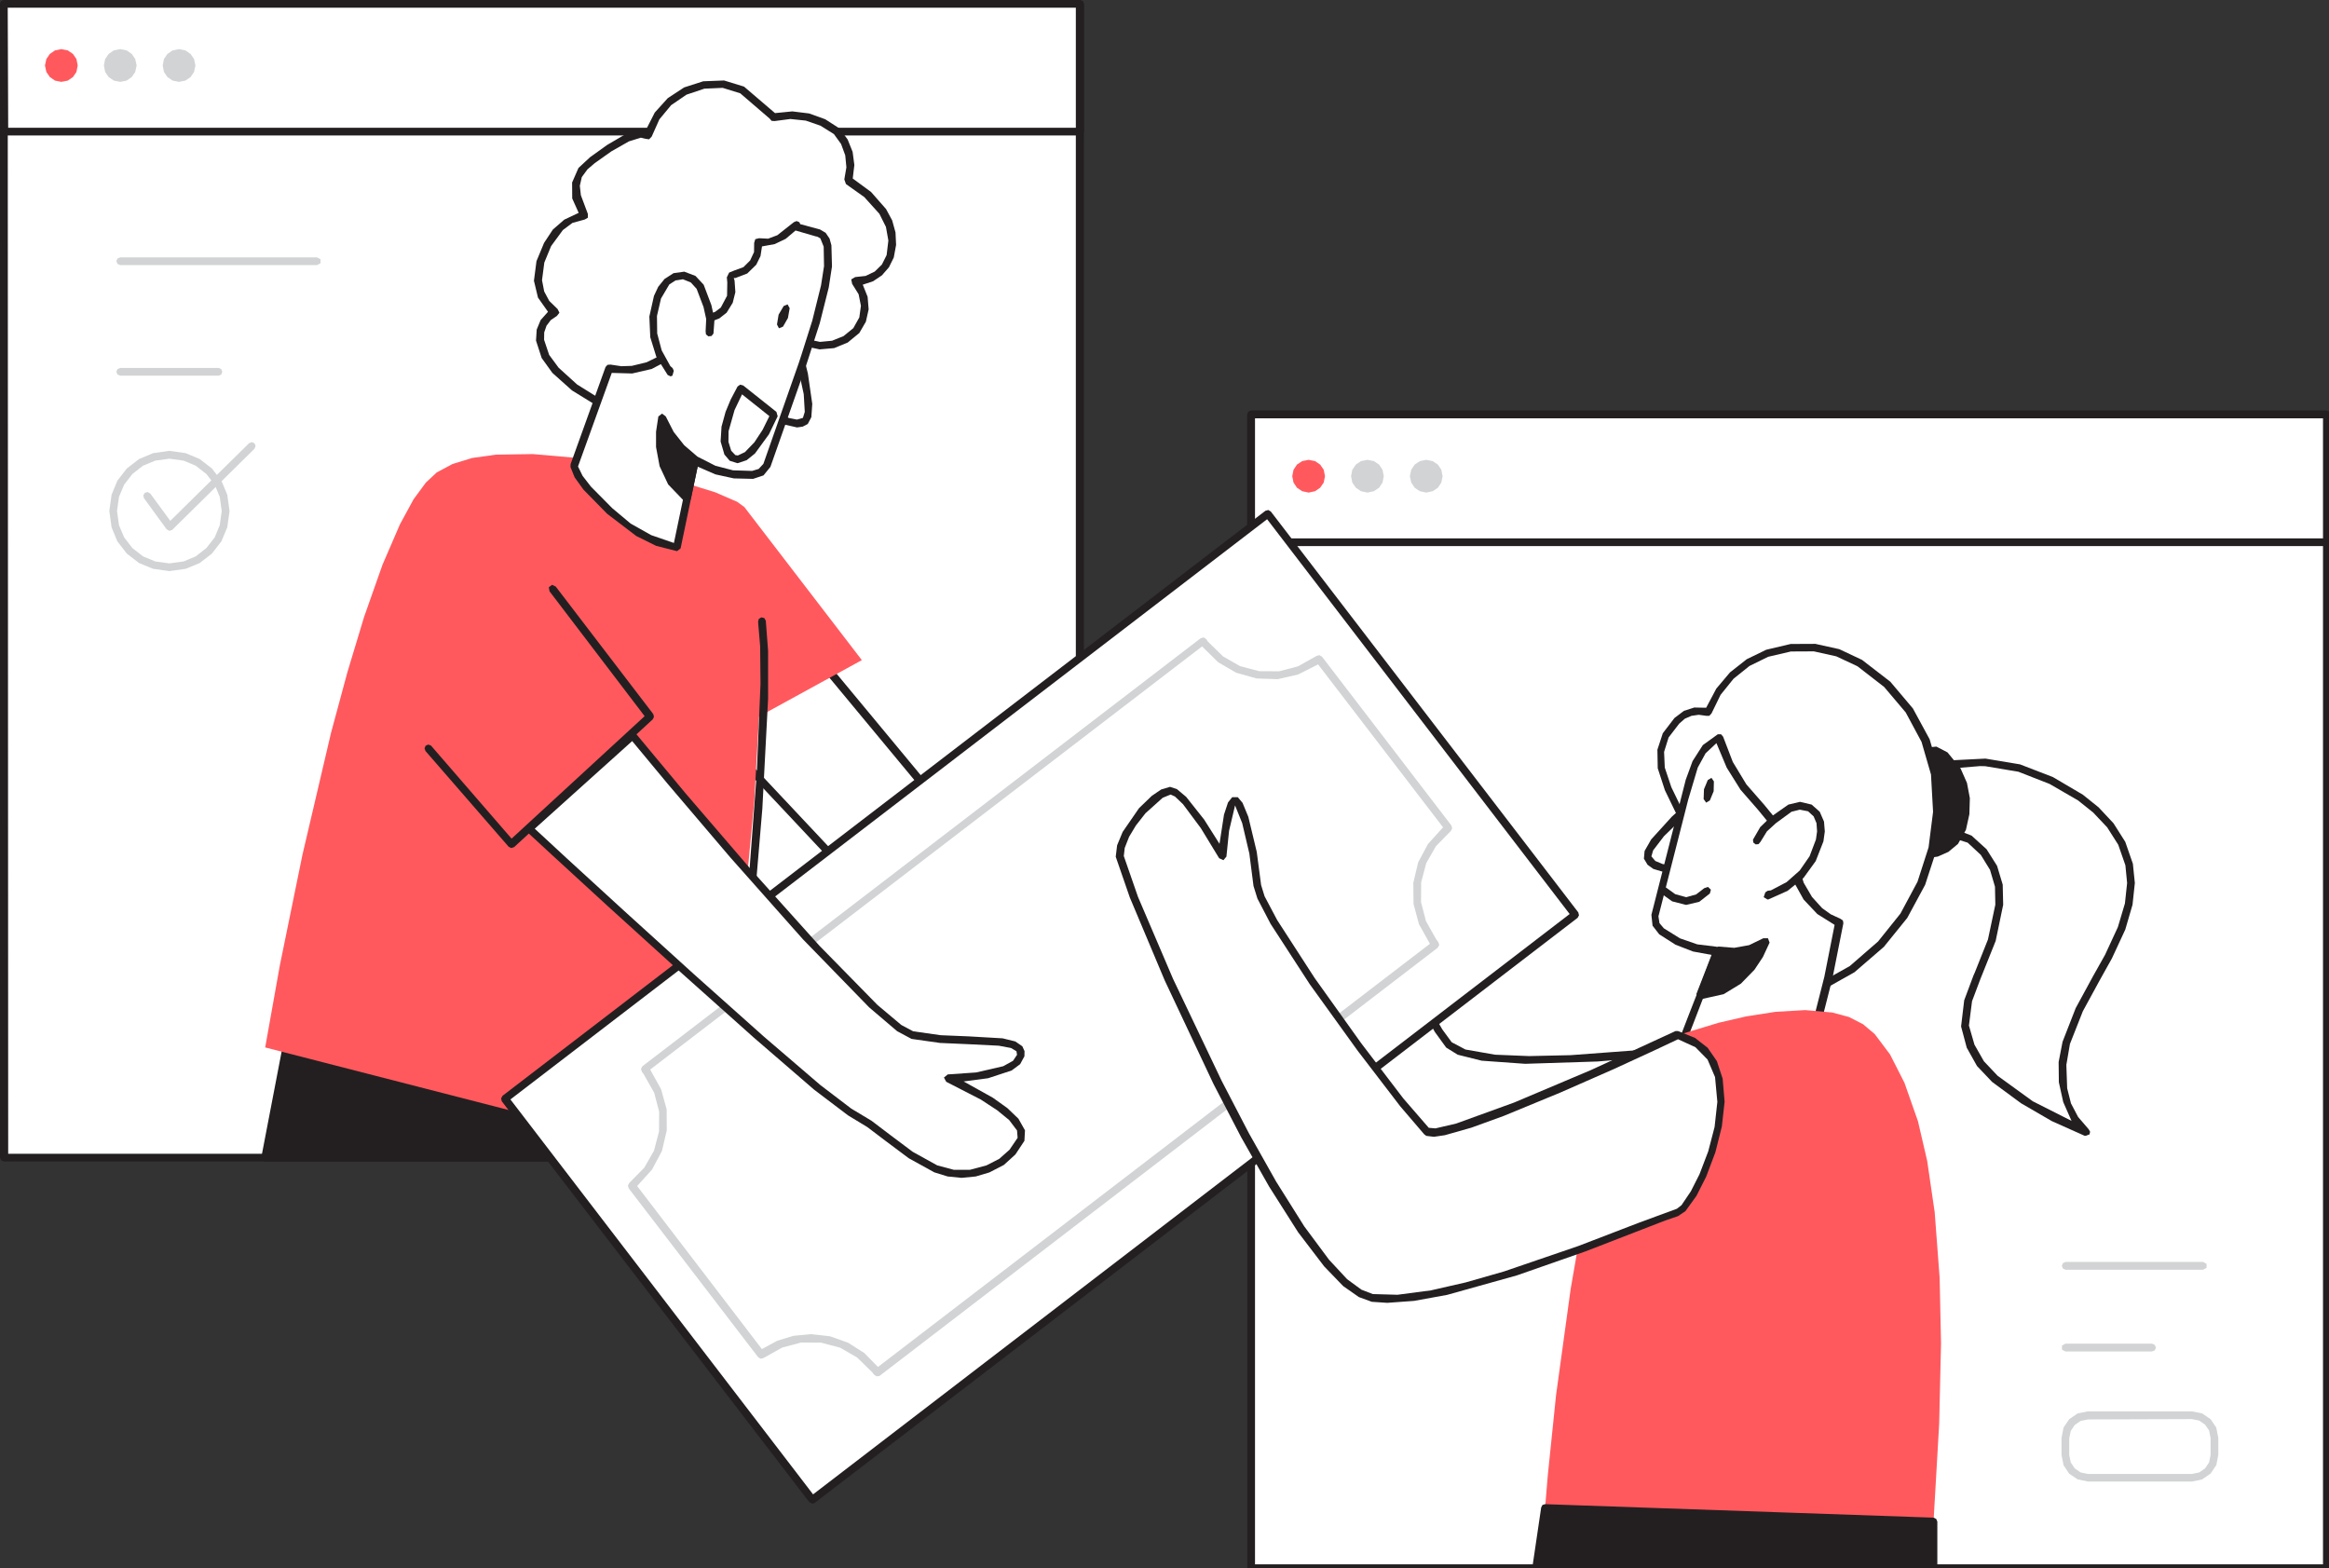 <?xml version="1.0" standalone="no"?><!DOCTYPE svg PUBLIC "-//W3C//DTD SVG 1.1//EN" "http://www.w3.org/Graphics/SVG/1.1/DTD/svg11.dtd"><svg height="136" node-id="1" sillyvg="true" template-height="136" template-width="202" version="1.1" viewBox="0 0 202 136" width="202" xmlns="http://www.w3.org/2000/svg" xmlns:xlink="http://www.w3.org/1999/xlink"><rect x="0" y="0" width="202" height="136" fill="#333333" stroke="none"/><defs node-id="75"></defs><g node-id="77"><path d="M 108.51 35.95 L 201.81 35.95 L 201.81 136.00 L 108.51 136.00 Z" fill="#ffffff" fill-rule="nonzero" group-id="1" id="矩形_3316" node-id="2" stroke="none" target-height="100.05" target-width="93.3" target-x="108.51" target-y="35.95"></path></g><g node-id="78"><path d="M 201.81 136.34 L 108.51 136.34 L 108.28 136.24 L 108.18 136.00 L 108.18 35.95 L 108.28 35.71 L 108.51 35.61 L 201.81 35.61 L 202.05 35.71 L 202.15 35.95 L 202.15 136.01 L 202.05 136.24 L 201.81 136.34 Z M 108.85 135.67 L 201.48 135.67 L 201.48 36.28 L 108.85 36.28 Z" fill="#231f20" fill-rule="nonzero" group-id="2" id="路径_9829" node-id="3" stroke="none" target-height="100.73" target-width="93.97" target-x="108.18" target-y="35.61"></path></g><g node-id="79"><path d="M 108.51 35.95 L 201.81 35.95 L 201.81 47.02 L 108.51 47.02 Z" fill="#ffffff" fill-rule="nonzero" group-id="3" id="矩形_3317" node-id="4" stroke="none" target-height="11.07" target-width="93.3" target-x="108.51" target-y="35.95"></path></g><g node-id="80"><path d="M 201.81 47.36 L 108.51 47.36 L 108.28 47.26 L 108.18 47.02 L 108.18 35.95 L 108.28 35.71 L 108.51 35.61 L 201.81 35.61 L 202.05 35.71 L 202.15 35.95 L 202.15 47.02 L 202.05 47.26 L 201.81 47.36 Z M 108.85 46.69 L 201.48 46.69 L 201.48 36.28 L 108.85 36.28 Z" fill="#231f20" fill-rule="nonzero" group-id="4" id="路径_9830" node-id="5" stroke="none" target-height="11.75" target-width="93.97" target-x="108.18" target-y="35.61"></path></g><g node-id="81"><path d="M 114.92 41.30 L 114.81 41.85 L 114.50 42.30 L 114.06 42.60 L 113.50 42.72 L 112.94 42.60 L 112.49 42.30 L 112.19 41.85 L 112.08 41.30 L 112.19 40.74 L 112.49 40.29 L 112.94 39.99 L 113.50 39.88 L 114.06 39.99 L 114.50 40.29 L 114.81 40.74 L 114.92 41.30 Z" fill="#ff595e" fill-rule="nonzero" group-id="5" id="椭圆_153" node-id="6" stroke="none" target-height="2.84" target-width="2.84" target-x="112.08" target-y="39.88"></path></g><g node-id="82"><path d="M 120.02 41.30 L 119.91 41.85 L 119.61 42.30 L 119.16 42.60 L 118.60 42.72 L 118.04 42.60 L 117.60 42.30 L 117.29 41.85 L 117.18 41.30 L 117.29 40.74 L 117.60 40.29 L 118.04 39.99 L 118.60 39.88 L 119.16 39.99 L 119.61 40.29 L 119.91 40.74 L 120.02 41.30 Z" fill="#d1d3d4" fill-rule="nonzero" group-id="6" id="椭圆_154" node-id="7" stroke="none" target-height="2.84" target-width="2.84" target-x="117.18" target-y="39.88"></path></g><g node-id="83"><path d="M 125.12 41.30 L 125.01 41.85 L 124.71 42.30 L 124.26 42.60 L 123.70 42.72 L 123.15 42.60 L 122.70 42.30 L 122.40 41.85 L 122.28 41.30 L 122.40 40.74 L 122.70 40.29 L 123.15 39.99 L 123.70 39.88 L 124.26 39.99 L 124.71 40.29 L 125.01 40.74 L 125.12 41.30 Z" fill="#d1d3d4" fill-rule="nonzero" group-id="7" id="椭圆_155" node-id="8" stroke="none" target-height="2.84" target-width="2.84" target-x="122.28" target-y="39.88"></path></g><g node-id="84"><path d="M 149.28 90.62 L 147.09 90.90 L 141.78 91.47 L 135.19 91.90 L 131.91 91.92 L 129.21 91.76 L 126.85 91.28 L 125.68 90.62 L 124.83 89.47 L 123.65 87.41 L 121.23 82.33 L 118.91 76.87 L 117.17 72.50 L 116.48 70.72 L 109.08 76.83 L 109.54 79.17 L 110.87 85.04 L 113.04 92.66 L 114.44 96.60 L 115.99 100.26 L 117.82 103.60 L 119.69 106.08 L 121.15 107.38 L 122.59 108.11 L 124.07 108.36 L 127.08 108.11 L 130.87 107.47 L 138.90 105.51 L 146.58 103.20 L 152.35 101.28 L 154.62 100.48 Z" fill="#ffffff" fill-rule="nonzero" group-id="8" id="路径_9831" node-id="9" stroke="none" target-height="37.64" target-width="45.54" target-x="109.08" target-y="70.72"></path></g><g node-id="85"><path d="M 123.99 108.69 L 122.49 108.43 L 121.03 107.70 L 119.56 106.43 L 117.67 104.00 L 115.84 100.74 L 114.28 97.16 L 112.87 93.28 L 110.68 85.71 L 109.29 79.69 L 108.75 76.88 L 108.86 76.56 L 116.26 70.45 L 116.56 70.39 L 116.79 70.59 L 117.50 72.44 L 119.25 76.80 L 121.55 82.22 L 123.93 87.24 L 125.09 89.27 L 125.91 90.39 L 127.10 91.02 L 129.67 91.47 L 132.62 91.59 L 136.23 91.51 L 143.46 90.97 L 149.22 90.28 L 149.56 90.46 L 154.91 100.29 L 154.93 100.56 L 154.74 100.76 L 152.36 101.60 L 146.55 103.54 L 138.85 105.85 L 130.84 107.81 L 127.06 108.45 L 124.07 108.69 Z M 109.45 76.96 L 110.10 80.18 L 111.52 86.18 L 113.67 93.48 L 115.02 97.18 L 116.50 100.55 L 118.21 103.63 L 119.95 105.90 L 121.30 107.10 L 122.63 107.78 L 123.99 108.02 L 124.06 108.02 L 126.79 107.81 L 130.21 107.25 L 137.54 105.52 L 144.80 103.39 L 150.75 101.45 L 154.15 100.26 L 149.10 90.98 L 146.96 91.26 L 143.20 91.67 L 138.55 92.06 L 132.28 92.26 L 128.51 91.99 L 126.43 91.47 L 125.43 90.85 L 124.45 89.50 L 123.07 87.02 L 120.31 81.06 L 117.84 75.10 L 116.34 71.27 Z" fill="#231f20" fill-rule="nonzero" group-id="9" id="路径_9832" node-id="10" stroke="none" target-height="38.3" target-width="46.18" target-x="108.75" target-y="70.39"></path></g><g node-id="86"><path d="M 0.34 0.33 L 93.64 0.33 L 93.64 100.39 L 0.34 100.39 Z" fill="#ffffff" fill-rule="nonzero" group-id="10" id="矩形_3318" node-id="11" stroke="none" target-height="100.06" target-width="93.3" target-x="0.34" target-y="0.33"></path></g><g node-id="87"><path d="M 93.67 100.73 L 0.34 100.73 L 0.10 100.63 L 0.00 100.39 L 0.00 0.34 L 0.10 0.10 L 0.34 0.00 L 93.67 0.00 L 93.91 0.10 L 94.01 0.34 L 94.01 100.40 L 93.91 100.63 L 93.67 100.73 Z M 0.71 100.06 L 93.31 100.06 L 93.31 0.67 L 0.67 0.67 Z" fill="#231f20" fill-rule="nonzero" group-id="11" id="路径_9833" node-id="12" stroke="none" target-height="100.73" target-width="94.01" target-x="0" target-y="0"></path></g><g node-id="88"><path d="M 0.34 0.33 L 93.64 0.33 L 93.64 11.41 L 0.34 11.41 Z" fill="#ffffff" fill-rule="nonzero" group-id="12" id="矩形_3319" node-id="13" stroke="none" target-height="11.08" target-width="93.3" target-x="0.34" target-y="0.33"></path></g><g node-id="89"><path d="M 93.67 11.75 L 0.34 11.75 L 0.10 11.65 L 0.00 11.41 L 0.00 0.34 L 0.10 0.10 L 0.34 0.00 L 93.67 0.00 L 93.91 0.10 L 94.01 0.34 L 94.01 11.42 L 93.91 11.65 L 93.67 11.75 Z M 0.71 11.08 L 93.31 11.08 L 93.31 0.67 L 0.67 0.67 Z" fill="#231f20" fill-rule="nonzero" group-id="13" id="路径_9834" node-id="14" stroke="none" target-height="11.75" target-width="94.01" target-x="0" target-y="0"></path></g><g node-id="90"><path d="M 6.74 5.68 L 6.63 6.24 L 6.33 6.68 L 5.88 6.99 L 5.32 7.10 L 4.77 6.99 L 4.32 6.68 L 4.02 6.24 L 3.90 5.68 L 4.02 5.12 L 4.32 4.68 L 4.77 4.37 L 5.32 4.26 L 5.88 4.37 L 6.33 4.68 L 6.63 5.12 L 6.74 5.68 Z" fill="#ff595e" fill-rule="nonzero" group-id="14" id="椭圆_156" node-id="15" stroke="none" target-height="2.84" target-width="2.84" target-x="3.9" target-y="4.26"></path></g><g node-id="91"><path d="M 11.85 5.68 L 11.73 6.24 L 11.43 6.68 L 10.98 6.99 L 10.43 7.10 L 9.87 6.99 L 9.42 6.68 L 9.12 6.24 L 9.01 5.68 L 9.12 5.12 L 9.42 4.68 L 9.87 4.37 L 10.43 4.26 L 10.98 4.37 L 11.43 4.68 L 11.73 5.12 L 11.85 5.68 Z" fill="#d1d3d4" fill-rule="nonzero" group-id="15" id="椭圆_157" node-id="16" stroke="none" target-height="2.84" target-width="2.84" target-x="9.01" target-y="4.26"></path></g><g node-id="92"><path d="M 16.95 5.68 L 16.83 6.24 L 16.53 6.68 L 16.08 6.99 L 15.53 7.10 L 14.97 6.99 L 14.52 6.68 L 14.22 6.24 L 14.11 5.68 L 14.22 5.12 L 14.52 4.68 L 14.97 4.37 L 15.53 4.26 L 16.08 4.37 L 16.53 4.68 L 16.83 5.12 L 16.95 5.68 Z" fill="#d1d3d4" fill-rule="nonzero" group-id="16" id="椭圆_158" node-id="17" stroke="none" target-height="2.84" target-width="2.84" target-x="14.11" target-y="4.26"></path></g><g node-id="93"><path d="M 25.19 88.96 L 22.99 100.40 L 58.61 100.40 L 56.65 94.59 Z" fill="#231f20" fill-rule="nonzero" group-id="17" id="路径_9835" node-id="18" stroke="none" target-height="11.44" target-width="35.62" target-x="22.99" target-y="88.96"></path></g><g node-id="94"><path d="M 58.61 100.74 L 23.00 100.74 L 22.75 100.62 L 22.67 100.34 L 24.87 88.89 L 25.01 88.68 L 25.26 88.62 L 56.72 94.25 L 56.98 94.47 L 58.94 100.28 L 58.90 100.58 L 58.63 100.73 Z M 23.40 100.06 L 58.14 100.06 L 56.40 94.89 L 25.44 89.36 Z" fill="#231f20" fill-rule="nonzero" group-id="18" id="路径_9836" node-id="19" stroke="none" target-height="12.12" target-width="36.27" target-x="22.67" target-y="88.62"></path></g><g node-id="95"><path d="M 70.58 56.59 L 90.78 80.94 L 81.88 84.58 L 60.24 61.55 Z" fill="#ffffff" fill-rule="nonzero" group-id="19" id="路径_9837" node-id="20" stroke="none" target-height="27.99" target-width="30.54" target-x="60.24" target-y="56.59"></path></g><g node-id="96"><path d="M 81.89 84.92 L 81.64 84.81 L 60.02 61.78 L 59.93 61.49 L 60.12 61.25 L 70.46 56.29 L 70.86 56.38 L 91.05 80.72 L 91.12 81.02 L 90.92 81.25 L 82.03 84.89 L 81.89 84.92 Z M 60.81 61.66 L 81.97 84.18 L 90.23 80.82 L 70.49 57.03 Z" fill="#231f20" fill-rule="nonzero" group-id="20" id="路径_9838" node-id="21" stroke="none" target-height="28.63" target-width="31.19" target-x="59.93" target-y="56.29"></path></g><g node-id="97"><path d="M 64.51 43.91 L 74.75 57.25 L 60.79 64.90 Z" fill="#ff595e" fill-rule="nonzero" group-id="21" id="路径_9839" node-id="22" stroke="none" target-height="20.99" target-width="13.96" target-x="60.79" target-y="43.91"></path></g><g node-id="98"><path d="M 64.51 43.94 L 63.94 43.52 L 62.02 42.69 L 56.60 41.02 L 53.29 40.28 L 49.76 39.69 L 46.22 39.38 L 43.01 39.43 L 40.94 39.72 L 39.25 40.24 L 37.88 40.97 L 36.93 41.86 L 35.87 43.30 L 34.69 45.47 L 33.17 48.99 L 31.58 53.50 L 30.13 58.30 L 28.71 63.56 L 26.23 74.14 L 24.27 83.73 L 23.00 90.84 L 61.80 100.81 L 62.19 98.06 L 63.16 90.86 L 64.35 80.81 L 65.42 69.50 L 66.03 58.53 L 66.05 53.49 L 65.84 49.48 L 65.28 45.93 L 64.51 43.94 Z" fill="#ff595e" fill-rule="nonzero" group-id="22" id="路径_9840" node-id="23" stroke="none" target-height="61.43" target-width="43.05" target-x="23" target-y="39.38"></path></g><g node-id="99"><path d="M 63.70 92.12 L 63.66 92.12 L 63.44 91.98 L 63.39 91.73 L 63.65 89.35 L 64.26 83.46 L 65.00 75.53 L 65.64 67.00 L 65.96 59.32 L 65.93 56.06 L 65.75 53.93 L 65.81 53.68 L 66.03 53.54 L 66.29 53.60 L 66.42 53.83 L 66.62 56.46 L 66.62 60.58 L 66.12 70.13 L 65.28 80.09 L 64.47 88.11 L 64.06 91.80 L 63.95 92.03 L 63.70 92.12 Z" fill="#231f20" fill-rule="nonzero" group-id="23" id="路径_9841" node-id="24" stroke="none" target-height="38.58" target-width="3.23" target-x="63.39" target-y="53.54"></path></g><g node-id="100"><path d="M 53.75 35.55 L 51.68 34.74 L 49.83 33.61 L 48.18 32.12 L 47.30 30.92 L 46.83 29.51 L 46.85 28.75 L 47.10 28.07 L 47.55 27.50 L 48.18 27.08 L 47.37 26.32 L 46.88 25.41 L 46.67 24.32 L 46.87 22.70 L 47.50 21.19 L 48.08 20.28 L 48.82 19.49 L 49.70 18.93 L 50.70 18.70 L 50.06 16.96 L 49.97 16.07 L 50.18 15.22 L 50.70 14.47 L 51.39 13.87 L 52.85 12.84 L 54.41 11.95 L 55.34 11.62 L 55.81 11.61 L 56.22 11.79 L 56.93 10.19 L 58.01 8.89 L 59.41 7.93 L 61.06 7.38 L 62.76 7.32 L 64.39 7.81 L 67.08 10.18 L 68.54 10.00 L 69.97 10.15 L 71.33 10.62 L 72.57 11.40 L 73.24 12.34 L 73.63 13.39 L 73.74 14.51 L 73.54 15.64 L 75.19 16.83 L 76.55 18.34 L 77.16 19.57 L 77.38 20.84 L 77.22 22.20 L 76.76 23.12 L 76.06 23.80 L 75.17 24.23 L 74.16 24.36 L 74.80 25.37 L 75.04 26.48 L 74.87 27.61 L 74.29 28.66 L 73.36 29.41 L 72.29 29.84 L 71.14 29.95 L 69.97 29.71 L 69.30 29.57 L 68.63 29.98 L 67.50 30.40 L 66.33 30.66 L 63.45 32.68 L 60.56 34.42 L 58.92 35.43 L 57.19 36.27 L 56.44 36.38 L 55.83 36.27 L 54.50 35.80 Z" fill="#ffffff" fill-rule="nonzero" group-id="24" id="路径_9842" node-id="25" stroke="none" target-height="29.06" target-width="30.71" target-x="46.67" target-y="7.32"></path></g><g node-id="101"><path d="M 56.51 36.70 L 55.07 36.35 L 54.40 36.12 L 53.63 35.87 L 53.63 35.87 L 51.51 35.03 L 49.61 33.86 L 47.91 32.34 L 46.98 31.05 L 46.49 29.54 L 46.55 28.58 L 46.89 27.76 L 47.53 27.04 L 46.66 25.81 L 46.31 24.35 L 46.53 22.65 L 47.19 21.06 L 47.95 19.91 L 48.94 19.05 L 50.19 18.46 L 49.63 17.21 L 49.62 15.83 L 50.17 14.57 L 51.17 13.64 L 52.66 12.57 L 54.25 11.64 L 55.09 11.32 L 56.00 11.31 L 56.79 9.76 L 57.92 8.51 L 59.34 7.58 L 60.99 7.05 L 62.80 6.98 L 64.53 7.51 L 67.22 9.81 L 68.72 9.66 L 70.18 9.84 L 71.57 10.34 L 72.83 11.15 L 73.52 12.10 L 73.95 13.17 L 74.10 14.31 L 73.96 15.48 L 75.55 16.65 L 76.85 18.13 L 77.38 19.11 L 77.67 20.16 L 77.72 21.24 L 77.52 22.33 L 77.10 23.18 L 76.49 23.88 L 75.73 24.39 L 74.83 24.69 L 75.25 25.74 L 75.34 26.83 L 75.10 27.90 L 74.53 28.88 L 73.52 29.71 L 72.35 30.19 L 71.09 30.30 L 69.82 30.03 L 69.74 30.03 L 69.33 29.94 L 68.93 30.18 L 68.80 30.29 L 68.10 30.63 L 67.33 30.79 L 66.43 31.01 L 64.53 32.29 L 63.61 32.96 L 60.70 34.70 L 59.62 35.38 L 58.50 36.07 L 57.29 36.59 L 56.51 36.70 Z M 55.58 11.94 L 54.55 12.26 L 53.02 13.13 L 51.58 14.15 L 50.95 14.69 L 50.46 15.36 L 50.29 16.11 L 50.38 16.93 L 50.99 18.56 L 50.99 18.88 L 50.71 19.04 L 49.65 19.33 L 48.82 19.95 L 47.80 21.34 L 47.21 22.77 L 47.01 24.30 L 47.20 25.28 L 47.64 26.10 L 48.36 26.80 L 48.52 27.12 L 48.30 27.40 L 47.77 27.76 L 47.40 28.25 L 47.20 28.83 L 47.19 29.47 L 47.63 30.78 L 48.45 31.89 L 50.06 33.35 L 51.86 34.47 L 53.88 35.26 L 53.88 35.26 L 54.63 35.51 L 55.30 35.76 L 56.18 36.03 L 57.09 35.97 L 58.20 35.48 L 59.23 34.84 L 60.37 34.17 L 63.23 32.44 L 64.12 31.77 L 66.14 30.43 L 67.22 30.15 L 68.38 29.77 L 68.51 29.68 L 69.24 29.30 L 69.98 29.42 L 70.04 29.42 L 71.12 29.65 L 72.17 29.55 L 73.16 29.15 L 74.01 28.46 L 74.53 27.53 L 74.67 26.52 L 74.47 25.52 L 73.91 24.62 L 73.83 24.23 L 74.17 24.03 L 75.08 23.93 L 75.87 23.55 L 76.49 22.94 L 76.90 22.12 L 77.05 20.86 L 76.84 19.68 L 76.27 18.54 L 74.96 17.09 L 73.37 15.96 L 73.23 15.56 L 73.41 14.51 L 73.31 13.47 L 72.95 12.49 L 72.33 11.63 L 71.16 10.90 L 69.89 10.46 L 68.55 10.32 L 67.18 10.50 L 67.18 10.50 L 66.92 10.48 L 66.75 10.28 L 64.20 8.09 L 62.68 7.62 L 61.09 7.69 L 59.54 8.21 L 58.21 9.12 L 57.19 10.35 L 56.52 11.85 L 56.30 12.08 L 55.99 12.04 L 55.58 11.94 Z" fill="#231f20" fill-rule="nonzero" group-id="25" id="路径_9843" node-id="26" stroke="none" target-height="29.72" target-width="31.41" target-x="46.31" target-y="6.98"></path></g><g node-id="102"><path d="M 69.23 30.42 L 69.59 31.84 L 70.09 34.61 L 70.10 35.91 L 69.85 36.48 L 69.35 36.67 L 68.76 36.64 L 67.66 36.24 L 67.16 35.95" fill="#ffffff" fill-rule="nonzero" group-id="26" id="路径_9844" node-id="27" stroke="none" target-height="6.25" target-width="2.94" target-x="67.16" target-y="30.42"></path></g><g node-id="103"><path d="M 69.13 37.07 L 67.99 36.81 L 66.94 36.26 L 66.80 36.04 L 66.86 35.79 L 67.07 35.65 L 67.32 35.70 L 68.42 36.25 L 69.12 36.39 L 69.64 36.24 L 69.80 35.72 L 69.71 34.18 L 68.91 30.51 L 68.98 30.17 L 69.32 30.08 L 69.56 30.33 L 70.07 32.40 L 70.45 35.03 L 70.37 36.18 L 70.06 36.77 L 69.62 37.00 L 69.13 37.07 Z" fill="#231f20" fill-rule="nonzero" group-id="27" id="路径_9845" node-id="28" stroke="none" target-height="6.99" target-width="3.65" target-x="66.8" target-y="30.08"></path></g><g node-id="104"><path d="M 71.37 20.44 L 71.65 20.86 L 71.76 21.34 L 71.81 23.12 L 71.53 24.87 L 70.67 28.27 L 69.60 31.60 L 66.52 40.35 L 65.91 40.99 L 64.76 41.22 L 63.42 41.11 L 62.07 40.76 L 60.86 40.26 L 60.31 39.86 L 58.71 47.47 L 57.03 47.04 L 55.37 46.22 L 52.87 44.32 L 50.60 41.94 L 49.86 40.70 L 49.80 40.34 L 52.83 31.94 L 53.77 32.09 L 54.74 32.07 L 56.11 31.76 L 57.50 31.10 L 59.12 29.78 L 59.83 28.83 L 60.61 27.97 L 61.71 27.52 L 62.25 27.30 L 62.76 26.89 L 63.36 25.73 L 63.38 24.43 L 63.43 23.88 L 63.75 23.78 L 64.63 23.44 L 65.31 22.78 L 65.69 21.92 L 65.70 20.97 L 66.60 21.03 L 67.49 20.72 L 69.07 19.50 L 69.08 19.63 L 69.43 19.80 L 70.40 20.07 L 70.98 20.18 L 71.37 20.44 Z" fill="#ffffff" fill-rule="nonzero" group-id="28" id="路径_9846" node-id="29" stroke="none" target-height="27.97" target-width="22.01" target-x="49.8" target-y="19.5"></path></g><g node-id="105"><path d="M 58.72 47.80 L 58.72 47.80 L 56.91 47.34 L 55.19 46.49 L 52.66 44.56 L 50.61 42.47 L 49.84 41.40 L 49.48 40.51 L 49.49 40.25 L 52.52 31.83 L 52.69 31.64 L 52.95 31.62 L 53.89 31.76 L 54.80 31.73 L 56.08 31.42 L 57.37 30.79 L 58.88 29.55 L 59.42 28.83 L 60.42 27.69 L 61.42 27.26 L 62.02 27.05 L 62.52 26.67 L 63.06 25.65 L 63.08 24.50 L 63.04 24.05 L 63.24 23.64 L 63.71 23.45 L 64.48 23.17 L 65.06 22.59 L 65.40 21.86 L 65.41 21.06 L 65.51 20.74 L 65.84 20.66 L 66.62 20.70 L 67.42 20.40 L 68.85 19.27 L 68.85 19.27 L 69.09 19.17 L 69.33 19.27 L 69.41 19.44 L 70.97 19.86 L 71.12 19.90 L 71.61 20.19 L 71.61 20.19 L 71.95 20.69 L 72.11 21.27 L 72.16 23.11 L 71.88 24.93 L 71.10 28.03 L 70.12 31.07 L 69.90 31.74 L 66.82 40.49 L 66.22 41.23 L 65.32 41.53 L 63.65 41.49 L 62.05 41.14 L 60.51 40.47 L 59.03 47.56 L 58.72 47.80 Z M 50.13 40.45 L 50.53 41.27 L 51.25 42.20 L 53.10 44.07 L 54.70 45.41 L 56.48 46.41 L 58.45 47.09 L 59.98 39.78 L 60.23 39.53 L 60.57 39.64 L 62.04 40.39 L 63.58 40.79 L 65.23 40.84 L 65.80 40.67 L 66.21 40.23 L 69.28 31.48 L 69.50 30.81 L 70.45 27.81 L 71.21 24.75 L 71.47 23.08 L 71.44 21.39 L 71.15 20.67 L 70.85 20.51 L 70.79 20.51 L 69.00 19.99 L 68.15 20.71 L 67.19 21.17 L 66.09 21.37 L 65.96 22.21 L 65.59 22.96 L 64.81 23.72 L 63.79 24.11 L 63.64 24.11 L 63.71 24.33 L 63.78 25.34 L 63.55 26.26 L 63.02 27.12 L 62.38 27.62 L 61.62 27.91 L 60.80 28.25 L 59.98 29.22 L 59.37 30.01 L 58.05 31.20 L 56.52 32.00 L 54.83 32.39 L 53.06 32.34 L 50.13 40.46 Z" fill="#231f20" fill-rule="nonzero" group-id="29" id="路径_9847" node-id="30" stroke="none" target-height="28.63" target-width="22.68" target-x="49.48" target-y="19.17"></path></g><g node-id="106"><path d="M 61.56 28.83 L 61.64 27.68 L 61.39 26.55 L 60.71 24.87 L 60.14 24.23 L 59.35 23.89 L 58.57 24.00 L 57.90 24.43 L 57.41 25.06 L 57.07 25.78 L 56.68 27.49 L 56.76 29.19 L 57.26 30.82 L 58.20 32.30 L 58.09 32.08" fill="#ffffff" fill-rule="nonzero" group-id="30" id="路径_9848" node-id="31" stroke="none" target-height="8.41" target-width="4.96" target-x="56.68" target-y="23.89"></path></g><g node-id="107"><path d="M 58.16 32.64 L 57.91 32.52 L 56.93 30.96 L 56.40 29.25 L 56.32 27.45 L 56.72 25.66 L 57.09 24.87 L 57.64 24.19 L 58.42 23.69 L 59.35 23.56 L 60.32 23.93 L 61.03 24.69 L 61.70 26.46 L 61.97 27.69 L 61.88 28.93 L 61.71 29.14 L 61.44 29.17 L 61.23 29.00 L 61.20 28.73 L 61.25 27.67 L 61.02 26.63 L 60.42 25.05 L 59.92 24.50 L 59.23 24.22 L 58.59 24.32 L 58.05 24.67 L 57.33 25.89 L 56.98 27.40 L 57.00 28.92 L 57.39 30.39 L 58.14 31.75 L 58.34 31.93 L 58.44 32.16 L 58.32 32.58 L 58.16 32.64 Z" fill="#231f20" fill-rule="nonzero" group-id="31" id="路径_9849" node-id="32" stroke="none" target-height="9.08" target-width="5.65" target-x="56.32" target-y="23.56"></path></g><g node-id="108"><path d="M 60.31 39.86 L 59.11 38.82 L 58.16 37.60 L 57.44 36.19 L 57.23 37.46 L 57.23 38.71 L 57.51 40.29 L 58.22 41.80 L 59.60 43.24 Z" fill="#231f20" fill-rule="nonzero" group-id="32" id="路径_9850" node-id="33" stroke="none" target-height="7.05" target-width="3.08" target-x="57.23" target-y="36.19"></path></g><g node-id="109"><path d="M 59.60 43.58 L 59.40 43.52 L 57.95 42.01 L 57.21 40.43 L 56.90 38.77 L 56.90 37.45 L 57.10 36.12 L 57.42 35.87 L 57.42 35.87 L 57.74 36.11 L 58.43 37.46 L 59.34 38.61 L 60.49 39.60 L 60.62 39.94 L 59.91 43.30 L 59.70 43.55 L 59.60 43.58 Z M 57.58 37.38 L 57.55 38.83 L 57.86 40.22 L 58.47 41.50 L 59.38 42.63 L 59.93 40.00 L 58.64 38.80 L 57.59 37.38 Z" fill="#231f20" fill-rule="nonzero" group-id="33" id="路径_9851" node-id="34" stroke="none" target-height="7.71" target-width="3.72" target-x="56.9" target-y="35.87"></path></g><g node-id="110"><path d="M 68.31 26.40 L 68.49 26.73 L 68.34 27.58 L 67.91 28.33 L 67.56 28.47 L 67.39 28.14 L 67.53 27.29 L 67.97 26.54 L 68.31 26.40 Z" fill="#231f20" fill-rule="nonzero" group-id="34" id="椭圆_159" node-id="35" stroke="none" target-height="2.07" target-width="1.1" target-x="67.39" target-y="26.4"></path></g><g node-id="111"><path d="M 67.13 35.98 L 64.25 33.69 L 63.72 34.71 L 62.93 36.96 L 62.83 38.20 L 63.13 39.25 L 63.78 39.81 L 64.50 39.68 L 65.24 39.09 L 66.02 38.10 L 67.13 35.98 Z" fill="#ffffff" fill-rule="nonzero" group-id="35" id="路径_9852" node-id="36" stroke="none" target-height="6.12" target-width="4.3" target-x="62.83" target-y="33.69"></path></g><g node-id="112"><path d="M 63.96 40.17 L 63.29 39.96 L 62.83 39.42 L 62.50 38.29 L 62.58 37.00 L 62.93 35.72 L 63.37 34.66 L 63.97 33.52 L 64.20 33.36 L 64.46 33.43 L 67.34 35.72 L 67.45 36.10 L 66.69 37.67 L 65.48 39.33 L 64.76 39.91 L 64.08 40.14 Z M 64.36 34.20 L 63.71 35.56 L 63.19 37.40 L 63.18 38.32 L 63.42 39.09 L 63.78 39.47 L 64.00 39.50 L 64.61 39.21 L 65.43 38.36 L 66.14 37.28 L 66.73 36.09 Z" fill="#231f20" fill-rule="nonzero" group-id="36" id="路径_9853" node-id="37" stroke="none" target-height="6.81" target-width="4.95" target-x="62.5" target-y="33.36"></path></g><g node-id="113"><path d="M 109.96 44.56 L 136.62 79.34 L 70.45 130.08 L 43.79 95.30 Z" fill="#ffffff" fill-rule="nonzero" group-id="37" id="矩形_3320" node-id="38" stroke="none" target-height="85.52" target-width="92.83" target-x="43.79" target-y="44.56"></path></g><g node-id="114"><path d="M 70.45 130.41 L 70.19 130.27 L 43.52 95.51 L 43.46 95.26 L 43.59 95.03 L 109.75 44.30 L 110.00 44.23 L 110.22 44.36 L 136.89 79.13 L 136.95 79.38 L 136.83 79.60 L 70.66 130.34 L 70.45 130.41 Z M 44.27 95.35 L 70.52 129.60 L 136.14 79.27 L 109.90 45.03 Z" fill="#231f20" fill-rule="nonzero" group-id="38" id="路径_9854" node-id="39" stroke="none" target-height="86.18" target-width="93.49" target-x="43.46" target-y="44.23"></path></g><g node-id="115"><path d="M 76.09 119.36 L 76.02 119.36 L 75.80 119.21 L 75.65 119.01 L 74.34 117.73 L 72.87 116.88 L 71.20 116.44 L 69.48 116.43 L 67.84 116.87 L 66.23 117.77 L 65.98 117.84 L 65.76 117.71 L 54.53 103.06 L 54.46 102.81 L 54.59 102.58 L 55.88 101.27 L 56.72 99.80 L 57.16 98.13 L 57.17 96.41 L 56.74 94.77 L 55.83 93.16 L 55.68 92.96 L 55.59 92.71 L 55.72 92.47 L 104.14 55.35 L 104.40 55.28 L 104.62 55.43 L 104.76 55.64 L 106.08 56.93 L 107.55 57.77 L 109.21 58.21 L 110.94 58.22 L 112.58 57.79 L 114.18 56.89 L 114.43 56.82 L 114.66 56.95 L 125.89 71.60 L 125.95 71.85 L 125.83 72.07 L 124.54 73.39 L 123.70 74.86 L 123.26 76.52 L 123.25 78.25 L 123.68 79.89 L 124.58 81.49 L 124.74 81.69 L 124.83 81.95 L 124.70 82.19 L 76.28 119.33 L 76.09 119.36 Z M 70.31 115.70 L 71.99 115.89 L 73.56 116.45 L 74.96 117.34 L 76.15 118.55 L 124.02 81.85 L 123.07 80.15 L 122.60 78.40 L 122.58 76.57 L 123.00 74.79 L 123.85 73.20 L 125.16 71.75 L 114.32 57.62 L 112.58 58.50 L 110.82 58.90 L 108.98 58.84 L 107.21 58.34 L 105.65 57.43 L 104.26 56.06 L 56.39 92.76 L 57.34 94.47 L 57.82 96.21 L 57.83 98.04 L 57.41 99.82 L 56.56 101.42 L 55.26 102.86 L 66.08 117.00 L 67.41 116.28 L 68.81 115.85 L 70.31 115.71 Z" fill="#d1d3d4" fill-rule="nonzero" group-id="39" id="路径_9855" node-id="40" stroke="none" target-height="64.08" target-width="71.49" target-x="54.46" target-y="55.28"></path></g><g node-id="116"><path d="M 54.85 63.76 L 56.39 65.62 L 60.32 70.30 L 65.59 76.42 L 71.18 82.62 L 76.03 87.52 L 78.07 89.20 L 79.12 89.76 L 81.10 90.06 L 83.31 90.18 L 87.11 90.39 L 88.05 90.65 L 88.46 91.02 L 88.54 91.53 L 88.18 92.15 L 87.38 92.66 L 85.22 93.25 L 83.13 93.46 L 82.20 93.50 L 83.32 94.02 L 85.72 95.35 L 86.97 96.20 L 87.95 97.07 L 88.56 98.00 L 88.56 98.80 L 87.94 99.80 L 86.93 100.70 L 85.70 101.37 L 84.25 101.75 L 82.74 101.78 L 81.16 101.36 L 79.04 100.20 L 77.28 98.90 L 75.57 97.58 L 73.70 96.43 L 70.71 94.16 L 65.30 89.48 L 58.79 83.65 L 52.50 77.93 L 47.76 73.58 L 45.89 71.85 Z" fill="#ffffff" fill-rule="nonzero" group-id="40" id="路径_9856" node-id="41" stroke="none" target-height="38.02" target-width="42.67" target-x="45.89" target-y="63.76"></path></g><g node-id="117"><path d="M 83.40 102.15 L 82.19 102.03 L 81.03 101.67 L 78.82 100.45 L 76.80 98.94 L 75.23 97.75 L 73.55 96.73 L 70.62 94.51 L 65.35 89.96 L 58.98 84.27 L 52.74 78.61 L 47.89 74.16 L 45.65 72.09 L 45.54 71.84 L 45.65 71.59 L 54.62 63.52 L 54.87 63.44 L 55.10 63.56 L 59.51 68.86 L 65.19 75.47 L 71.08 82.03 L 76.10 87.15 L 78.17 88.89 L 79.20 89.44 L 81.59 89.78 L 84.01 89.88 L 86.96 90.05 L 88.06 90.32 L 88.67 90.74 L 88.86 91.16 L 88.85 91.61 L 88.48 92.29 L 87.74 92.84 L 85.70 93.51 L 83.58 93.79 L 86.11 95.20 L 87.37 96.10 L 88.33 97.02 L 88.90 98.03 L 88.85 98.94 L 88.07 100.12 L 87.07 101.03 L 85.81 101.68 L 84.63 102.03 L 83.40 102.15 Z M 46.38 71.87 L 49.18 74.46 L 54.15 79.01 L 60.20 84.50 L 66.23 89.88 L 71.15 94.10 L 73.84 96.15 L 75.59 97.20 L 77.21 98.43 L 79.16 99.89 L 81.29 101.07 L 82.72 101.45 L 84.13 101.45 L 85.56 101.07 L 86.67 100.50 L 87.56 99.71 L 88.26 98.68 L 88.21 98.04 L 87.53 97.14 L 86.49 96.29 L 85.07 95.36 L 82.07 93.82 L 81.87 93.45 L 82.20 93.18 L 84.66 93.01 L 87.01 92.47 L 87.86 92.00 L 88.21 91.48 L 88.16 91.17 L 87.69 90.89 L 86.63 90.69 L 84.02 90.56 L 81.53 90.45 L 79.06 90.10 L 77.81 89.43 L 75.38 87.36 L 69.65 81.47 L 63.34 74.36 L 57.91 67.98 L 54.83 64.27 Z" fill="#231f20" fill-rule="nonzero" group-id="41" id="路径_9857" node-id="42" stroke="none" target-height="38.71" target-width="43.36" target-x="45.54" target-y="63.44"></path></g><g node-id="118"><path d="M 47.93 51.06 L 56.37 62.13 L 44.35 73.21 L 37.14 64.90" fill="#ff595e" fill-rule="nonzero" group-id="42" id="路径_9858" node-id="43" stroke="none" target-height="22.15" target-width="19.23" target-x="37.14" target-y="51.06"></path></g><g node-id="119"><path d="M 44.35 73.55 L 44.35 73.55 L 44.12 73.44 L 36.90 65.13 L 36.82 64.89 L 36.92 64.67 L 37.15 64.57 L 37.38 64.66 L 44.37 72.73 L 55.91 62.11 L 47.66 51.28 L 47.60 50.93 L 47.88 50.72 L 48.20 50.87 L 56.66 61.93 L 56.72 62.16 L 56.62 62.38 L 44.60 73.46 L 44.35 73.55 Z" fill="#231f20" fill-rule="nonzero" group-id="43" id="路径_9859" node-id="44" stroke="none" target-height="22.83" target-width="19.9" target-x="36.82" target-y="50.72"></path></g><g node-id="120"><path d="M 172.18 66.15 L 175.12 66.65 L 177.89 67.73 L 180.16 69.02 L 182.17 70.66 L 183.28 71.96 L 184.10 73.40 L 184.62 75.01 L 184.77 77.04 L 184.43 79.09 L 183.75 81.09 L 182.83 83.00 L 180.79 86.65 L 179.87 88.53 L 179.17 90.48 L 178.84 92.57 L 178.97 94.67 L 179.35 96.01 L 179.99 97.18 L 180.91 98.19 L 178.10 96.95 L 175.46 95.42 L 172.98 93.59 L 171.72 92.28 L 170.87 90.77 L 170.39 89.01 L 170.66 86.82 L 171.44 84.75 L 172.67 81.70 L 173.36 78.49 L 173.28 76.84 L 172.84 75.24 L 172.01 73.85 L 170.79 72.80 L 169.77 72.41 L 168.25 72.03 L 166.70 71.61 L 165.43 71.03 L 164.80 70.50 L 164.52 69.81 L 164.56 68.88 L 165.20 67.86 L 166.41 67.07 L 167.89 66.57 L 169.50 66.27 L 172.18 66.15 Z" fill="#ffffff" fill-rule="nonzero" group-id="44" id="路径_9860" node-id="45" stroke="none" target-height="32.04" target-width="20.25" target-x="164.52" target-y="66.15"></path></g><g node-id="121"><path d="M 180.94 98.50 L 180.80 98.50 L 177.96 97.23 L 175.29 95.68 L 172.78 93.83 L 171.47 92.45 L 170.58 90.86 L 170.09 89.02 L 170.36 86.75 L 171.16 84.61 L 171.28 84.34 L 172.42 81.48 L 173.06 78.46 L 173.03 76.90 L 172.60 75.44 L 171.80 74.14 L 170.66 73.08 L 168.54 72.41 L 166.14 71.72 L 165.12 71.17 L 164.44 70.45 L 164.17 69.62 L 164.27 68.75 L 164.95 67.63 L 166.22 66.79 L 167.77 66.25 L 169.44 65.93 L 172.20 65.79 L 175.20 66.29 L 178.05 67.39 L 180.65 68.92 L 182.02 70.02 L 183.31 71.40 L 184.33 73.01 L 184.99 74.91 L 185.16 76.58 L 184.96 78.46 L 184.33 80.62 L 183.17 83.12 L 182.11 85.02 L 180.65 87.70 L 179.53 90.54 L 179.22 92.35 L 179.29 94.38 L 179.62 95.69 L 180.24 96.87 L 181.16 97.94 L 181.28 98.15 L 181.23 98.38 L 180.94 98.49 Z M 171.74 66.44 L 169.09 66.66 L 167.67 66.97 L 166.43 67.43 L 165.44 68.11 L 164.93 68.93 L 164.85 69.53 L 165.03 70.10 L 165.59 70.67 L 166.51 71.13 L 168.70 71.75 L 169.88 72.03 L 171.00 72.47 L 172.30 73.65 L 173.21 75.09 L 173.70 76.72 L 173.74 78.47 L 173.09 81.60 L 171.90 84.57 L 171.79 84.84 L 171.04 86.83 L 170.77 88.94 L 171.25 90.60 L 172.07 92.04 L 173.26 93.30 L 176.31 95.51 L 179.67 97.21 L 178.95 95.58 L 178.57 93.86 L 178.55 92.11 L 178.89 90.35 L 180.03 87.43 L 181.53 84.67 L 182.58 82.80 L 183.69 80.40 L 184.30 78.35 L 184.49 76.58 L 184.34 75.04 L 183.72 73.26 L 182.76 71.75 L 181.54 70.46 L 180.24 69.42 L 177.77 67.99 L 175.06 66.93 L 172.19 66.45 Z" fill="#231f20" fill-rule="nonzero" group-id="45" id="路径_9861" node-id="46" stroke="none" target-height="32.71" target-width="20.99" target-x="164.17" target-y="65.79"></path></g><g node-id="122"><path d="M 169.76 66.83 L 170.43 68.64 L 170.47 70.58 L 170.19 71.85 L 169.56 72.99 L 168.73 73.67 L 167.79 74.04 L 166.72 74.11 L 166.03 73.97 L 165.44 73.59 L 164.97 72.52 L 164.87 71.34 L 165.00 69.71 L 165.34 68.07 L 165.87 66.63 L 166.64 65.51 L 167.49 65.07 L 168.08 65.14 L 168.80 65.64 L 169.76 66.83 Z" fill="#231f20" fill-rule="nonzero" group-id="46" id="路径_9862" node-id="47" stroke="none" target-height="9.04" target-width="5.6" target-x="164.87" target-y="65.07"></path></g><g node-id="123"><path d="M 166.99 74.44 L 166.69 74.44 L 165.88 74.26 L 165.19 73.81 L 164.83 73.23 L 164.64 72.57 L 164.53 71.43 L 164.64 69.85 L 164.95 68.24 L 165.45 66.75 L 166.19 65.50 L 167.04 64.84 L 167.95 64.75 L 168.91 65.25 L 170.04 66.63 L 170.04 66.63 L 170.60 67.90 L 170.85 69.22 L 170.81 70.61 L 170.51 71.97 L 169.82 73.19 L 168.99 73.88 L 168.06 74.29 L 166.99 74.44 Z M 167.61 65.39 L 167.29 65.46 L 166.65 65.99 L 166.03 67.10 L 165.60 68.43 L 165.30 69.90 L 165.19 71.35 L 165.28 72.43 L 165.66 73.35 L 166.15 73.65 L 166.72 73.76 L 168.12 73.56 L 169.28 72.76 L 169.86 71.71 L 170.11 70.53 L 170.08 68.70 L 169.44 66.99 L 169.44 66.99 L 168.62 65.90 L 168.11 65.52 L 167.61 65.39 Z" fill="#231f20" fill-rule="nonzero" group-id="47" id="路径_9863" node-id="48" stroke="none" target-height="9.69" target-width="6.32" target-x="164.53" target-y="64.75"></path></g><g node-id="124"><path d="M 152.00 84.67 L 152.67 85.29 L 153.56 85.73 L 154.60 85.95 L 156.03 85.93 L 158.46 85.29 L 160.65 84.06 L 163.16 81.90 L 165.15 79.43 L 166.66 76.61 L 167.63 73.56 L 168.03 70.41 L 167.84 67.11 L 167.28 64.95 L 166.38 62.91 L 165.12 60.95 L 163.59 59.22 L 161.85 57.84 L 159.90 56.80 L 157.82 56.20 L 155.63 56.14 L 153.27 56.64 L 151.58 57.48 L 150.14 58.64 L 148.98 60.09 L 148.15 61.78 L 147.41 61.65 L 146.70 61.73 L 146.03 62.01 L 145.46 62.48 L 144.42 63.91 L 144.04 65.29 L 144.14 66.75 L 144.69 68.37 L 147.25 73.61 L 149.68 78.91 L 150.70 82.07 L 151.27 83.52 L 152.00 84.67 Z" fill="#ffffff" fill-rule="nonzero" group-id="48" id="路径_9864" node-id="49" stroke="none" target-height="29.81" target-width="23.99" target-x="144.04" target-y="56.14"></path></g><g node-id="125"><path d="M 155.18 86.34 L 153.88 86.22 L 152.75 85.75 L 151.74 84.91 L 151.74 84.91 L 150.71 83.12 L 150.05 81.15 L 149.38 79.06 L 146.49 72.85 L 144.40 68.53 L 143.78 66.63 L 143.75 65.02 L 144.22 63.59 L 145.23 62.27 L 146.05 61.65 L 146.95 61.36 L 147.98 61.38 L 148.86 59.72 L 150.05 58.31 L 151.50 57.17 L 153.19 56.35 L 155.31 55.85 L 157.45 55.84 L 159.53 56.30 L 161.50 57.23 L 163.95 59.12 L 165.91 61.44 L 167.36 64.11 L 168.23 67.08 L 168.40 70.45 L 167.98 73.65 L 166.97 76.74 L 165.42 79.61 L 163.39 82.12 L 160.84 84.32 L 158.58 85.59 L 156.07 86.25 L 155.18 86.34 Z M 152.22 84.45 L 153.03 85.11 L 153.95 85.52 L 154.94 85.69 L 155.97 85.59 L 158.32 84.97 L 160.44 83.78 L 162.89 81.65 L 164.83 79.23 L 166.31 76.47 L 167.27 73.49 L 167.66 70.41 L 167.48 67.17 L 166.66 64.34 L 165.29 61.79 L 163.42 59.58 L 161.10 57.78 L 159.26 56.92 L 157.32 56.49 L 155.33 56.50 L 153.36 56.96 L 151.73 57.76 L 150.35 58.87 L 149.23 60.26 L 148.44 61.88 L 148.25 62.08 L 147.99 62.08 L 147.34 61.99 L 146.71 62.08 L 146.13 62.33 L 145.64 62.76 L 144.72 63.96 L 144.33 65.21 L 144.39 66.57 L 144.96 68.27 L 147.04 72.56 L 149.96 78.82 L 150.68 80.97 L 151.29 82.80 L 152.24 84.49 Z" fill="#231f20" fill-rule="nonzero" group-id="49" id="路径_9865" node-id="50" stroke="none" target-height="30.5" target-width="24.65" target-x="143.75" target-y="55.84"></path></g><g node-id="126"><path d="M 146.79 69.67 L 145.70 70.64 L 143.76 72.66 L 143.03 73.74 L 142.91 74.38 L 143.21 74.83 L 143.72 75.14 L 144.87 75.41 L 145.45 75.45" fill="#ffffff" fill-rule="nonzero" group-id="50" id="路径_9866" node-id="51" stroke="none" target-height="5.78" target-width="3.88" target-x="142.91" target-y="69.67"></path></g><g node-id="127"><path d="M 145.41 75.78 L 144.58 75.71 L 143.40 75.36 L 142.90 75.00 L 142.58 74.47 L 142.64 73.80 L 143.21 72.80 L 144.99 70.84 L 146.56 69.41 L 146.81 69.33 L 147.04 69.45 L 147.12 69.69 L 147.00 69.92 L 144.32 72.52 L 143.38 73.75 L 143.23 74.27 L 143.57 74.67 L 144.22 74.94 L 145.44 75.10 L 145.44 75.10 L 145.68 75.20 L 145.78 75.43 L 145.68 75.67 L 145.45 75.78 Z" fill="#231f20" fill-rule="nonzero" group-id="51" id="路径_9867" node-id="52" stroke="none" target-height="6.45" target-width="4.54" target-x="142.58" target-y="69.33"></path></g><g node-id="128"><path d="M 144.49 93.95 L 146.35 93.88 L 148.51 93.41 L 150.66 92.70 L 152.71 91.86 L 156.04 90.20 L 157.41 89.36 L 158.59 84.70 L 159.53 79.99 L 158.67 79.59 L 157.88 79.04 L 156.91 78.03 L 156.12 76.71 L 155.50 74.72 L 154.83 72.77 L 153.82 71.27 L 151.26 68.33 L 150.09 66.54 L 149.08 63.95 L 148.07 64.63 L 147.33 65.61 L 146.79 66.77 L 146.39 68.04 L 145.79 70.44 L 143.52 79.39 L 143.67 80.26 L 144.50 81.09 L 145.67 81.74 L 146.97 82.20 L 148.24 82.45 L 148.90 82.41 L 148.26 84.19 L 147.58 85.98 L 146.46 88.88 L 144.49 93.95 Z" fill="#ffffff" fill-rule="nonzero" group-id="52" id="路径_9868" node-id="53" stroke="none" target-height="30" target-width="16.01" target-x="143.52" target-y="63.95"></path></g><g node-id="129"><path d="M 144.99 94.31 L 144.47 94.31 L 144.21 94.16 L 144.21 93.86 L 146.52 87.89 L 147.68 84.92 L 148.48 82.82 L 146.84 82.52 L 145.32 81.93 L 143.91 81.03 L 143.33 80.28 L 143.23 79.34 L 145.51 70.38 L 145.80 69.23 L 146.21 67.62 L 146.80 66.01 L 147.69 64.62 L 148.99 63.68 L 149.27 63.68 L 149.45 63.89 L 150.29 66.08 L 151.47 68.03 L 153.01 69.79 L 154.80 71.97 L 155.43 73.17 L 155.87 74.69 L 156.44 76.56 L 157.16 77.79 L 158.04 78.76 L 158.78 79.29 L 159.64 79.69 L 159.84 79.83 L 159.88 80.07 L 158.94 84.81 L 157.75 89.49 L 156.35 90.44 L 153.08 92.08 L 148.95 93.62 L 146.83 94.13 L 144.99 94.31 Z M 144.99 93.64 L 146.68 93.48 L 148.61 93.03 L 152.38 91.63 L 155.49 90.12 L 157.10 89.16 L 158.23 84.71 L 159.12 80.21 L 157.62 79.27 L 156.43 78.01 L 155.59 76.50 L 155.16 74.78 L 154.75 73.38 L 154.14 72.26 L 152.47 70.22 L 150.96 68.49 L 149.76 66.57 L 148.87 64.45 L 147.93 65.33 L 147.25 66.57 L 146.42 69.36 L 146.12 70.54 L 143.84 79.47 L 143.93 80.06 L 144.31 80.51 L 145.71 81.38 L 147.21 81.90 L 148.84 82.10 L 149.19 82.19 L 149.25 82.54 L 148.58 84.28 L 147.92 86.03 L 146.85 88.81 L 144.97 93.64 Z" fill="#231f20" fill-rule="nonzero" group-id="53" id="路径_9869" node-id="54" stroke="none" target-height="30.63" target-width="16.65" target-x="143.23" target-y="63.68"></path></g><g node-id="130"><path d="M 144.24 77.21 L 145.09 77.86 L 146.13 78.10 L 147.17 77.89 L 148.03 77.26" fill="#ffffff" fill-rule="nonzero" group-id="54" id="路径_9870" node-id="55" stroke="none" target-height="0.89" target-width="3.79" target-x="144.24" target-y="77.21"></path></g><g node-id="131"><path d="M 146.24 78.48 L 146.24 78.48 L 145.03 78.17 L 144.01 77.44 L 143.93 77.20 L 144.04 76.96 L 144.28 76.87 L 144.51 76.98 L 145.30 77.55 L 146.25 77.81 L 147.11 77.57 L 147.81 77.03 L 148.14 76.92 L 148.39 77.16 L 148.30 77.49 L 147.38 78.21 L 146.24 78.48 Z" fill="#231f20" fill-rule="nonzero" group-id="55" id="路径_9871" node-id="56" stroke="none" target-height="1.61" target-width="4.46" target-x="143.93" target-y="76.87"></path></g><g node-id="132"><path d="M 148.96 82.42 L 150.44 82.54 L 151.82 82.28 L 153.16 81.63 L 152.62 82.80 L 151.93 83.85 L 150.82 85.01 L 149.40 85.88 L 147.46 86.31 Z" fill="#231f20" fill-rule="nonzero" group-id="56" id="路径_9872" node-id="57" stroke="none" target-height="4.68" target-width="5.7" target-x="147.46" target-y="81.63"></path></g><g node-id="133"><path d="M 147.46 86.65 L 147.18 86.51 L 147.14 86.19 L 148.65 82.30 L 149.04 82.09 L 150.41 82.20 L 151.70 81.97 L 152.94 81.37 L 153.34 81.37 L 153.48 81.75 L 152.90 83.00 L 152.17 84.10 L 150.99 85.31 L 149.50 86.22 L 147.48 86.67 Z M 149.18 82.80 L 147.98 85.93 L 149.38 85.48 L 150.61 84.73 L 151.63 83.72 L 152.41 82.47 L 150.82 82.86 L 149.18 82.80 Z" fill="#231f20" fill-rule="nonzero" group-id="57" id="路径_9873" node-id="58" stroke="none" target-height="5.3" target-width="6.34" target-x="147.14" target-y="81.37"></path></g><g node-id="134"><path d="M 148.44 67.46 L 148.65 67.77 L 148.63 68.62 L 148.30 69.42 L 147.98 69.61 L 147.76 69.30 L 147.79 68.45 L 148.12 67.65 L 148.44 67.46 Z" fill="#231f20" fill-rule="nonzero" group-id="58" id="椭圆_160" node-id="59" stroke="none" target-height="2.15" target-width="0.89" target-x="147.76" target-y="67.46"></path></g><g node-id="135"><path d="M 152.38 72.91 L 152.96 71.92 L 153.79 71.12 L 155.25 70.09 L 156.11 69.89 L 156.98 70.09 L 157.57 70.61 L 157.88 71.33 L 157.95 72.12 L 157.83 72.91 L 157.20 74.53 L 156.20 75.91 L 154.88 76.98 L 153.29 77.69 L 153.50 77.56" fill="#ffffff" fill-rule="nonzero" group-id="59" id="路径_9874" node-id="60" stroke="none" target-height="7.8" target-width="5.57" target-x="152.38" target-y="69.89"></path></g><g node-id="136"><path d="M 153.28 78.00 L 152.97 77.81 L 153.11 77.39 L 153.32 77.25 L 153.59 77.22 L 154.96 76.50 L 156.09 75.50 L 156.95 74.26 L 157.50 72.81 L 157.60 72.10 L 157.55 71.39 L 157.30 70.80 L 156.82 70.36 L 156.10 70.22 L 155.38 70.40 L 154.04 71.38 L 153.25 72.10 L 152.69 73.01 L 152.52 73.21 L 152.27 73.23 L 152.07 73.07 L 152.04 72.82 L 152.67 71.73 L 153.57 70.86 L 155.11 69.78 L 156.12 69.54 L 157.13 69.78 L 157.83 70.40 L 158.20 71.25 L 158.27 72.11 L 158.15 72.97 L 157.48 74.68 L 156.43 76.13 L 155.04 77.26 L 153.36 78.01 Z" fill="#231f20" fill-rule="nonzero" group-id="60" id="路径_9875" node-id="61" stroke="none" target-height="8.47" target-width="6.23" target-x="152.04" target-y="69.54"></path></g><g node-id="137"><path d="M 143.70 90.42 L 145.23 89.86 L 149.06 88.70 L 151.44 88.15 L 154.00 87.75 L 156.57 87.60 L 158.91 87.81 L 160.37 88.20 L 161.59 88.83 L 162.60 89.68 L 163.93 91.45 L 165.18 93.91 L 166.35 97.24 L 167.15 100.68 L 167.80 105.13 L 168.23 110.82 L 168.35 116.50 L 168.19 123.48 L 167.70 131.96 L 134.01 130.76 L 134.24 127.99 L 134.96 121.00 L 136.23 111.77 L 137.08 106.89 L 138.08 102.27 L 139.28 97.90 L 140.55 94.50 L 141.63 92.44 L 142.68 91.15 L 143.70 90.42 Z" fill="#ff595e" fill-rule="nonzero" group-id="61" id="路径_9876" node-id="62" stroke="none" target-height="44.36" target-width="34.34" target-x="134.01" target-y="87.6"></path></g><g node-id="138"><path d="M 123.74 98.12 L 121.64 95.66 L 117.96 90.85 L 113.86 85.15 L 110.52 79.99 L 109.40 77.86 L 109.08 76.83 L 108.63 73.59 L 107.84 70.60 L 107.36 69.60 L 107.06 69.47 L 106.79 69.85 L 106.50 70.87 L 106.16 73.11 L 106.05 74.28 L 105.53 73.38 L 104.28 71.41 L 102.78 69.45 L 102.02 68.76 L 101.51 68.58 L 100.79 68.83 L 99.74 69.64 L 98.76 70.71 L 97.89 71.95 L 97.28 73.25 L 97.12 74.28 L 98.33 77.71 L 101.34 84.84 L 105.54 93.77 L 107.92 98.37 L 110.31 102.62 L 112.80 106.58 L 115.01 109.52 L 116.63 111.23 L 117.94 112.17 L 119.01 112.58 L 121.25 112.63 L 124.26 112.23 L 127.41 111.50 L 130.84 110.50 L 137.45 108.21 L 142.78 106.17 L 145.50 105.17 L 146.00 104.82 L 146.86 103.63 L 147.63 102.14 L 148.40 100.17 L 148.97 98.08 L 149.26 95.94 L 149.16 93.86 L 148.58 92.09 L 147.90 91.12 L 146.89 90.35 L 145.50 89.78 L 143.38 90.77 L 138.29 93.09 L 132.08 95.75 L 126.61 97.76 L 124.49 98.23 L 123.74 98.12 Z" fill="#ffffff" fill-rule="nonzero" group-id="62" id="路径_9877" node-id="63" stroke="none" target-height="44.05" target-width="52.14" target-x="97.12" target-y="68.58"></path></g><g node-id="139"><path d="M 120.32 112.99 L 118.98 112.90 L 117.86 112.49 L 116.50 111.54 L 114.85 109.83 L 112.59 106.87 L 110.07 102.90 L 107.65 98.63 L 105.25 94.01 L 101.02 85.03 L 97.99 77.83 L 96.77 74.30 L 96.89 73.31 L 97.37 72.15 L 98.79 70.09 L 99.90 69.02 L 100.71 68.47 L 101.48 68.24 L 101.48 68.24 L 102.08 68.44 L 102.88 69.11 L 104.44 71.08 L 105.77 73.18 L 106.16 70.65 L 106.51 69.59 L 106.87 69.14 L 107.36 69.14 L 107.77 69.63 L 108.27 70.84 L 109.00 73.88 L 109.38 76.76 L 109.68 77.73 L 110.77 79.79 L 114.03 84.83 L 118.05 90.46 L 121.71 95.26 L 123.92 97.81 L 124.50 97.86 L 126.30 97.44 L 131.32 95.62 L 137.99 92.80 L 145.32 89.42 L 145.54 89.42 L 147.01 90.01 L 148.11 90.87 L 148.91 92.03 L 149.41 93.55 L 149.58 95.55 L 149.34 97.70 L 148.78 99.93 L 147.98 102.05 L 147.14 103.71 L 146.18 105.04 L 145.54 105.47 L 144.43 105.85 L 142.39 106.64 L 137.51 108.53 L 131.56 110.61 L 125.51 112.30 L 122.65 112.82 L 120.32 112.99 Z M 101.52 68.91 L 101.52 68.91 L 100.84 69.19 L 99.35 70.53 L 98.52 71.59 L 97.93 72.57 L 97.55 73.54 L 97.47 74.24 L 98.70 77.78 L 101.74 84.89 L 105.96 93.74 L 108.32 98.28 L 110.68 102.47 L 113.13 106.37 L 115.27 109.25 L 116.84 110.94 L 118.08 111.85 L 119.07 112.23 L 121.21 112.29 L 124.10 111.91 L 127.12 111.22 L 130.44 110.27 L 136.87 108.07 L 142.18 106.03 L 145.44 104.83 L 145.84 104.52 L 146.65 103.32 L 147.40 101.84 L 148.16 99.85 L 148.71 97.74 L 148.95 95.56 L 148.75 93.41 L 148.10 91.89 L 147.05 90.82 L 145.54 90.13 L 143.61 91.04 L 139.94 92.73 L 135.34 94.75 L 130.42 96.78 L 127.61 97.80 L 125.32 98.45 L 124.37 98.59 L 123.71 98.51 L 123.53 98.38 L 121.45 95.95 L 117.75 91.12 L 113.60 85.36 L 110.20 80.12 L 109.06 77.93 L 108.72 76.84 L 108.36 74.03 L 107.74 71.39 L 107.12 69.85 L 106.60 72.05 L 106.37 74.29 L 106.11 74.60 L 105.74 74.43 L 104.15 71.82 L 102.61 69.75 L 101.91 69.08 L 101.53 68.91 Z" fill="#231f20" fill-rule="nonzero" group-id="63" id="路径_9878" node-id="64" stroke="none" target-height="44.75" target-width="52.81" target-x="96.77" target-y="68.24"></path></g><g node-id="140"><path d="M 134.01 130.79 L 133.23 136.01 L 167.70 136.01 L 167.70 131.96 Z" fill="#231f20" fill-rule="nonzero" group-id="64" id="路径_9879" node-id="65" stroke="none" target-height="5.22" target-width="34.47" target-x="133.23" target-y="130.79"></path></g><g node-id="141"><path d="M 167.71 136.34 L 133.23 136.34 L 132.97 136.23 L 132.90 135.96 L 133.67 130.74 L 133.78 130.52 L 134.01 130.45 L 167.71 131.62 L 167.93 131.73 L 168.03 131.96 L 168.03 136.00 L 167.94 136.24 L 167.71 136.34 Z M 133.62 135.67 L 167.37 135.67 L 167.37 132.30 L 134.29 131.15 Z" fill="#231f20" fill-rule="nonzero" group-id="65" id="路径_9880" node-id="66" stroke="none" target-height="5.89" target-width="35.13" target-x="132.9" target-y="130.45"></path></g><g node-id="142"><path d="M 27.49 22.99 L 10.43 22.99 L 10.19 22.89 L 10.09 22.65 L 10.19 22.42 L 10.43 22.32 L 27.49 22.32 L 27.80 22.48 L 27.80 22.83 L 27.49 22.99 Z" fill="#d1d3d4" fill-rule="nonzero" group-id="66" id="路径_9881" node-id="67" stroke="none" target-height="0.67" target-width="17.71" target-x="10.09" target-y="22.32"></path></g><g node-id="143"><path d="M 18.97 32.58 L 10.43 32.58 L 10.19 32.48 L 10.09 32.24 L 10.19 32.01 L 10.43 31.91 L 18.97 31.91 L 19.19 32.01 L 19.28 32.24 L 19.19 32.48 L 18.97 32.58 Z" fill="#d1d3d4" fill-rule="nonzero" group-id="67" id="路径_9882" node-id="68" stroke="none" target-height="0.67" target-width="9.19" target-x="10.09" target-y="31.91"></path></g><g node-id="144"><path d="M 191.07 110.12 L 179.15 110.12 L 178.92 110.01 L 178.83 109.78 L 178.92 109.55 L 179.15 109.44 L 191.08 109.44 L 191.38 109.61 L 191.38 109.96 L 191.07 110.12 Z" fill="#d1d3d4" fill-rule="nonzero" group-id="68" id="路径_9883" node-id="69" stroke="none" target-height="0.68" target-width="12.55" target-x="178.83" target-y="109.44"></path></g><g node-id="145"><path d="M 186.64 117.21 L 179.14 117.21 L 178.84 117.05 L 178.84 116.70 L 179.14 116.53 L 186.66 116.53 L 186.89 116.64 L 186.99 116.87 L 186.89 117.11 L 186.64 117.21 Z" fill="#d1d3d4" fill-rule="nonzero" group-id="69" id="路径_9884" node-id="70" stroke="none" target-height="0.68" target-width="8.15" target-x="178.84" target-y="116.53"></path></g><g node-id="146"><path d="M 190.10 128.49 L 181.10 128.49 L 180.20 128.30 L 179.47 127.81 L 178.98 127.08 L 178.80 126.18 L 178.80 124.71 L 178.98 123.80 L 179.47 123.08 L 180.20 122.58 L 181.10 122.40 L 190.10 122.40 L 191.00 122.58 L 191.73 123.08 L 192.22 123.80 L 192.40 124.71 L 192.40 126.16 L 192.23 127.05 L 191.73 127.80 L 190.98 128.31 L 190.10 128.49 Z M 181.10 123.10 L 180.46 123.23 L 179.95 123.58 L 179.60 124.10 L 179.47 124.74 L 179.47 126.19 L 179.60 126.83 L 179.95 127.35 L 180.46 127.70 L 181.10 127.83 L 190.10 127.83 L 190.74 127.70 L 191.25 127.35 L 191.60 126.83 L 191.73 126.19 L 191.73 124.71 L 191.60 124.06 L 191.25 123.55 L 190.74 123.20 L 190.10 123.07 Z" fill="#d1d3d4" fill-rule="nonzero" group-id="70" id="路径_9885" node-id="71" stroke="none" target-height="6.09" target-width="13.6" target-x="178.8" target-y="122.4"></path></g><g node-id="147"><path d="M 14.69 49.53 L 13.28 49.33 L 12.06 48.83 L 11.00 48.01 L 10.18 46.95 L 9.68 45.74 L 9.48 44.32 L 9.68 42.90 L 10.18 41.69 L 11.00 40.63 L 12.06 39.81 L 13.28 39.30 L 14.69 39.10 L 16.11 39.30 L 17.32 39.81 L 18.38 40.63 L 19.20 41.69 L 19.71 42.90 L 19.91 44.32 L 19.71 45.74 L 19.20 46.95 L 18.38 48.01 L 17.32 48.83 L 16.11 49.33 L 14.69 49.53 Z M 14.69 39.78 L 13.46 39.95 L 12.40 40.39 L 11.48 41.11 L 10.77 42.03 L 10.32 43.09 L 10.15 44.32 L 10.32 45.55 L 10.77 46.61 L 11.48 47.53 L 12.40 48.25 L 13.46 48.69 L 14.69 48.86 L 15.93 48.69 L 16.98 48.25 L 17.90 47.53 L 18.62 46.61 L 19.06 45.55 L 19.23 44.32 L 19.06 43.09 L 18.62 42.03 L 17.90 41.11 L 16.98 40.39 L 15.93 39.95 L 14.69 39.78 Z" fill="#d1d3d4" fill-rule="nonzero" group-id="71" id="路径_9886" node-id="72" stroke="none" target-height="10.43" target-width="10.43" target-x="9.48" target-y="39.1"></path></g><path d="M 14.69 46.04 L 14.69 46.04 L 14.45 45.90 L 12.49 43.21 L 12.43 42.96 L 12.56 42.74 L 12.81 42.67 L 13.04 42.81 L 14.77 45.17 L 21.60 38.44 L 21.84 38.34 L 22.07 38.44 L 22.17 38.68 L 22.07 38.92 L 14.93 45.96 L 14.69 46.04 Z" fill="#d1d3d4" fill-rule="nonzero" group-id="72" id="路径_9887" node-id="73" stroke="none" target-height="7.7" target-width="9.74" target-x="12.43" target-y="38.34"></path></svg>